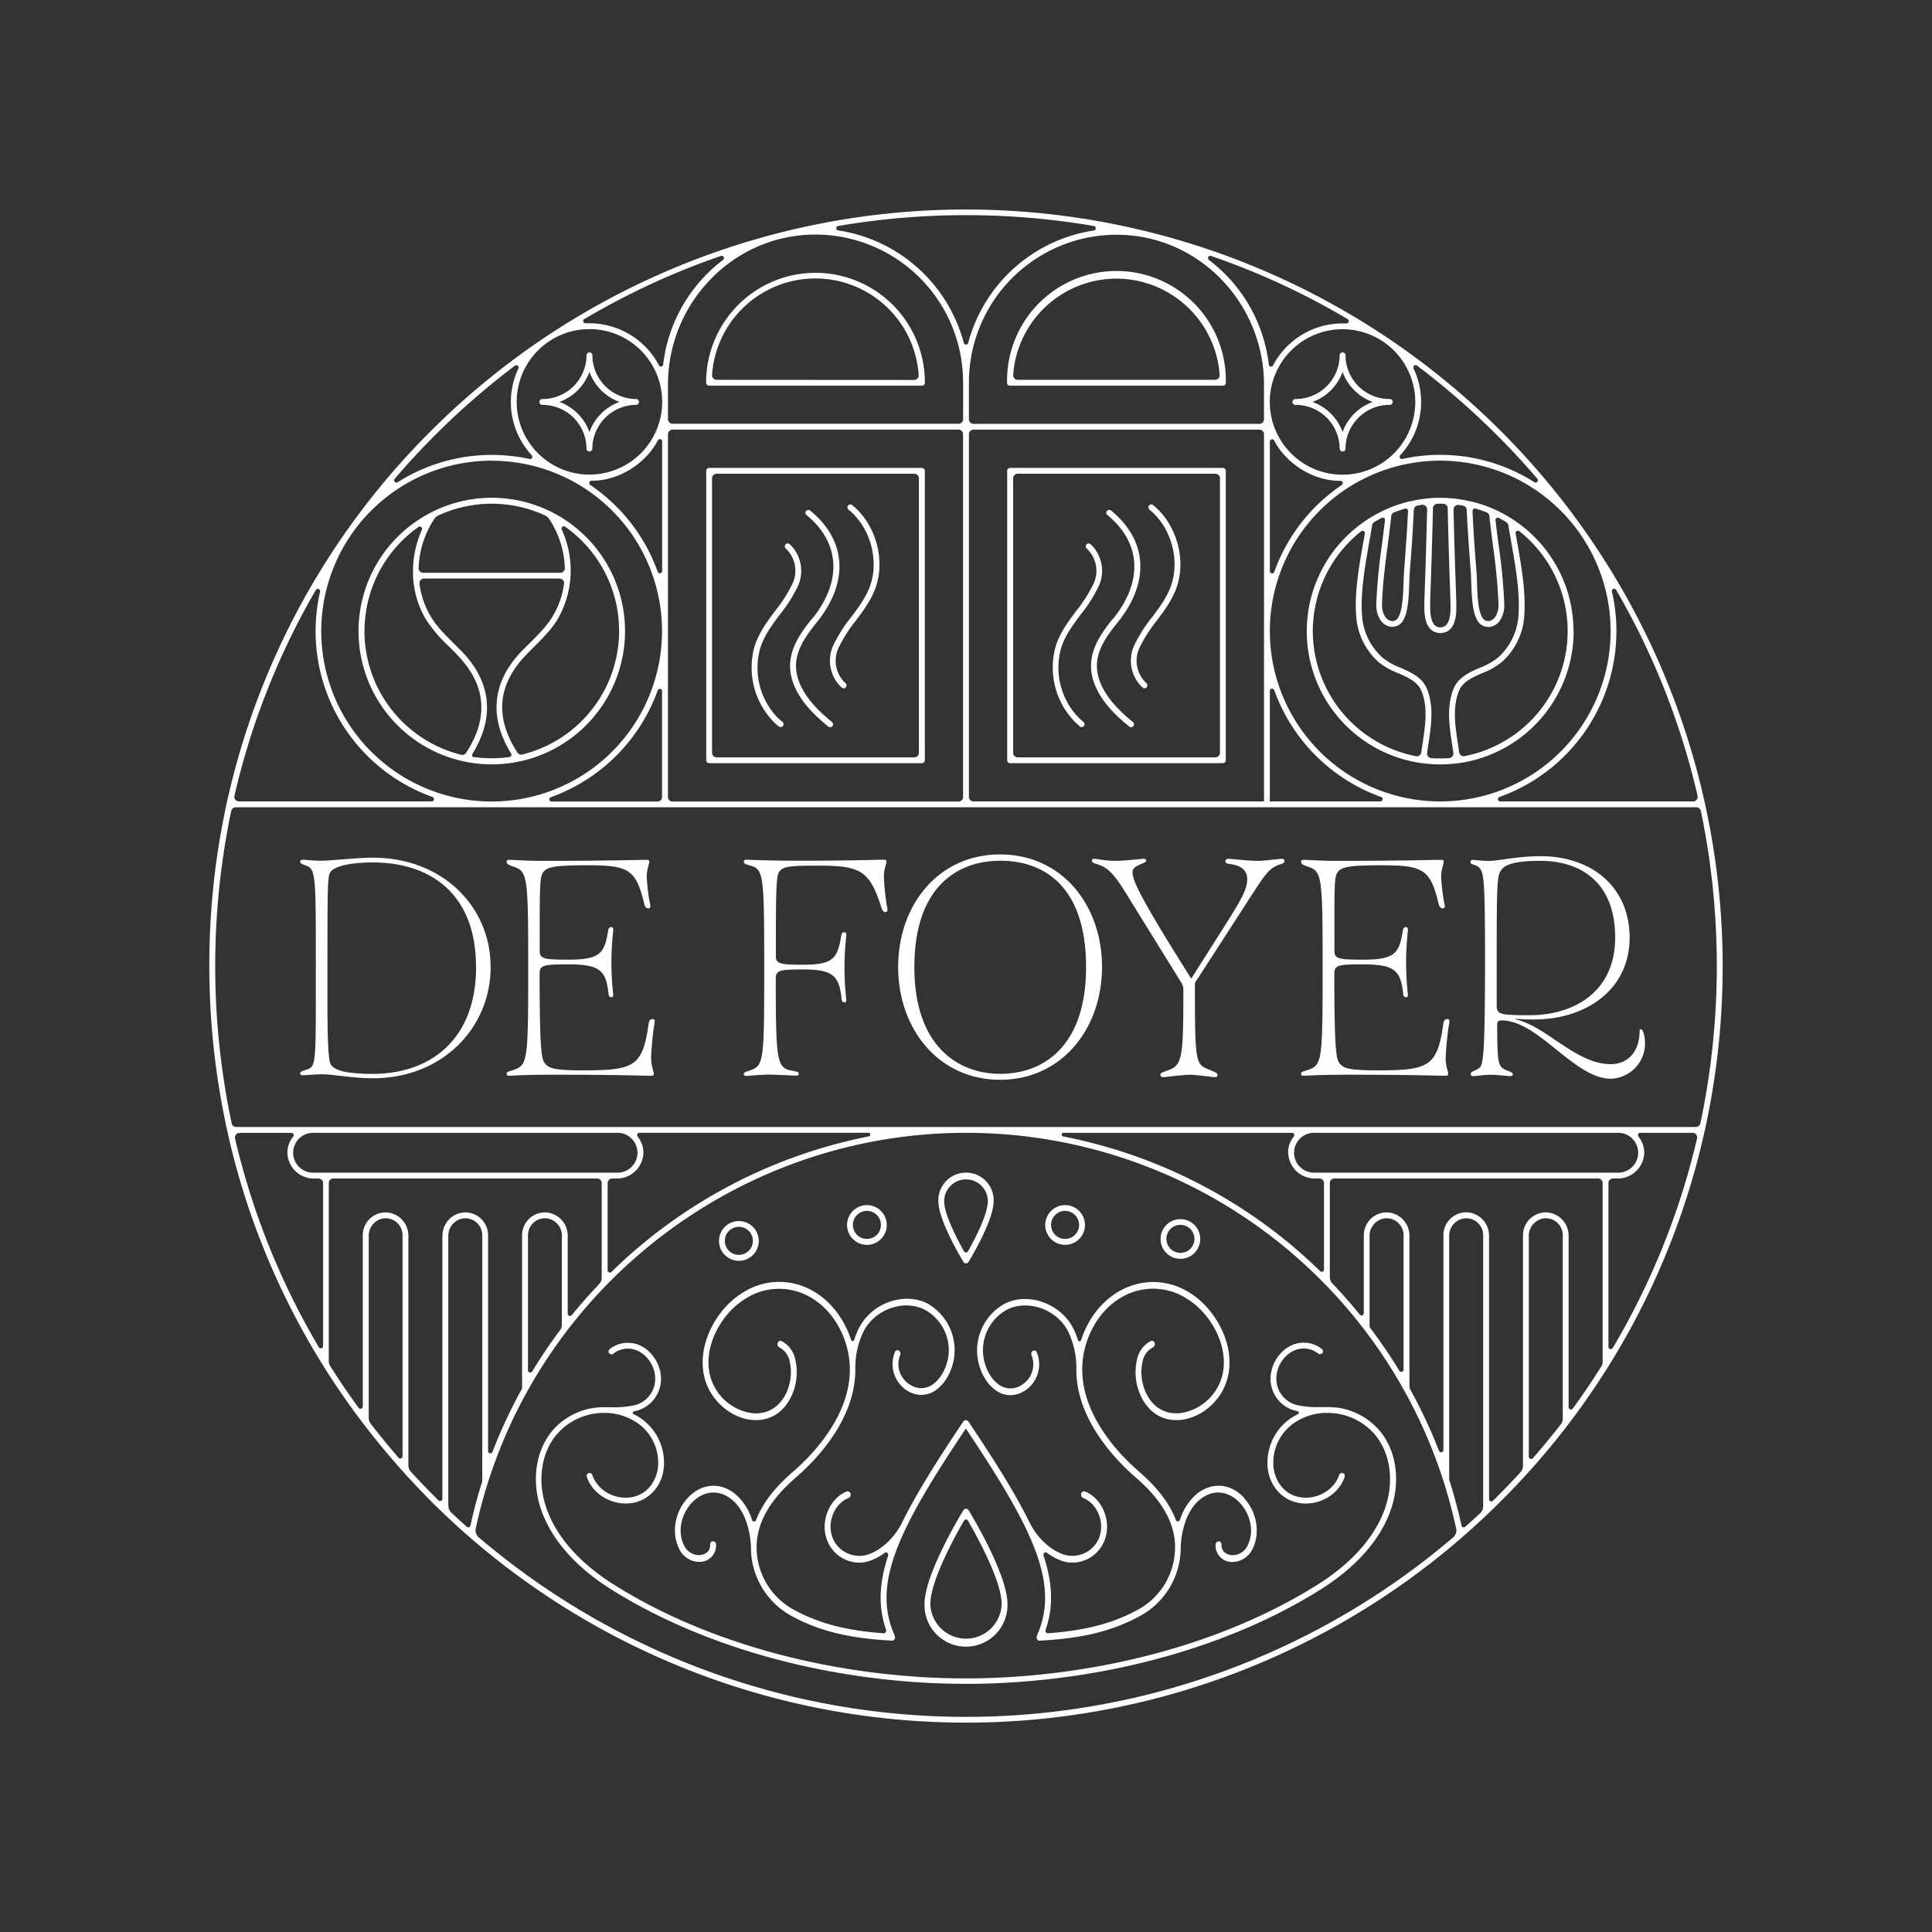 <svg id="Laag_1" data-name="Laag 1" xmlns="http://www.w3.org/2000/svg" viewBox="0 0 625.45 625.45"><rect x="0" y="0" width="625.45" height="625.45" fill="#333333" stroke="none"/><defs><style>.cls-1{fill:#fff;}</style></defs><path class="cls-1" d="M158.84,313.08c0,19.67-15.63,36-38.13,36-6.6,0-12.53-1.31-16.59-1.31-1.58,0-5.38.33-6.16.33-.55,0-.77-.22-.78-.64,0-.68.72-.66,2.76-1.45,2.48-1,2.31-4,2.31-33.41,0-27.25,0-31-2.65-32.16-1.89-.83-2.41-.8-2.42-1.47,0-.43.23-.65.78-.65.78,0,3.66.33,6.16.33,2.74,0,11.42-1,16.59-1,22.5,0,38.13,15.82,38.13,35.38m-4.73,0c0-24.39-15.53-33.84-33.4-33.84-6.75,0-13.16,1.12-14,3.61-.64,1.87-.71,4.33-.71,29.79,0,13.85-.15,29.18.94,31.71s6.26,3.35,13.79,3.35c17.87,0,33.4-10.44,33.4-34.62"/><path class="cls-1" d="M210.82,342.86c0,2.29.83,4,.83,4.73,0,.44-.13.66-.84.66-2.71,0-11.41-.33-31.21-.33-10,0-13.94.33-14.71.33s-.85-.22-.85-.66c0-.66.65-.7,2.18-1.21,4.61-1.54,4.78-2.86,4.78-33.08,0-29.88-.23-31.21-4.78-32.74-1.65-.55-2.19-.88-2.19-1.54,0-.44.13-.66.85-.66,1.2,0,6,.33,10.2.33,21.75,0,31.3-.33,34.28-.33.71,0,.83.22.83.66,0,.74-.82,2.44-.82,4.73a59.77,59.77,0,0,0,1.18,9.45c0,.65-.23.87-.71.87s-1-.42-1.21-1.2c-2.75-11.57-5.08-12.75-18.65-12.75-10,0-12.69.48-14,2.09s-1.26,3.94-1.26,25.66l0-.06c0,2.62,1.44,2.86,9.39,2.86,10.55,0,11.58-2.27,12.82-9.67a1,1,0,0,1,1-.88c.25,0,.6.22.6.77,0,.77-.6,4.94-.6,10.66a95.79,95.79,0,0,0,.6,10.54c0,.55-.36.83-.6.77-.47-.11-.84-.22-.92-1-.8-7.37-2.38-9.67-12.93-9.67-8.06,0-9.39.24-9.39,3l0-.05c0,26,.72,27.77,1.69,29.06,1.21,1.65,3.14,2.31,12.37,2.31,16.7,0,19.31-1.29,21.26-15.28.11-.87.63-1.31,1.23-1.31s.71.22.71.88a94.52,94.52,0,0,0-1.18,12.08"/><path class="cls-1" d="M287.31,294.4c0,.66-.23.88-.71.88s-.94-.41-1.2-1.32c-4-12.52-6.93-13.73-21.19-13.73-8.21,0-10.65.28-11.78,1.76s-1.26,4-1.26,27.51c0,2.59,1.48,2.81,8.83,2.81,10.11,0,11.14-2.26,12.39-9.66a1,1,0,0,1,1-.88c.24,0,.59.22.59.77,0,.76-.59,4.94-.59,10.65a97.46,97.46,0,0,0,.59,10.55c0,.55-.36.83-.59.77-.47-.11-.85-.22-.92-1-.81-7.36-2.39-9.67-12.5-9.67-7.37,0-8.78.24-8.83,2.83,0,27.46.35,29.15,5.55,30,1.32.22,1.89.44,1.89.88s-.12.66-.82.66c-1.05,0-6.85-.33-8.71-.33-2.91,0-6.86.44-7.44.44s-.81-.22-.81-.66.56-.66,1.6-1c4.95-1.54,5-2.75,5-33.41,0-30.21-.2-31.85-4.57-33.07-1.55-.43-2-.55-2-1.21,0-.44.18-.66.81-.66.92,0,5.69.33,17.43.33,17.16,0,24.72-.33,27.07-.33.69,0,.82.22.82.66,0,.74-.82,2.44-.82,4.73a74.71,74.71,0,0,0,1.17,10.65"/><path class="cls-1" d="M356.76,313.08c0,19.89-13,36.48-33,36.48s-33-16.59-33-36.48c0-20.22,13.08-36.48,33-36.48s33,16.26,33,36.48m-5.16,0c0-26.09-13.54-34.44-27.8-34.44-13.73,0-27.8,8.35-27.8,34.44,0,25.44,14,34.56,27.8,34.56,14.2,0,27.8-9.12,27.8-34.56"/><path class="cls-1" d="M375.65,348c0-.66.69-.85,2.6-1.54,4.5-1.65,4.84-4.07,4.84-26a4.25,4.25,0,0,0-.78-2.53L365.5,290.78c-5.16-8.64-7.13-10-10.55-11.1-1-.3-1.48-.49-1.48-1.1,0-.32.35-.55.83-.55.88,0,3.72.66,6.65.66,3.31,0,8.24-.66,9.21-.66.57,0,.89.11.89.55s-.38.62-1.81,1.21-2.6,1.32-2.6,2.53c0,2.41,1.39,6.62,19,34.5l11.21-17.69c4.9-7.71,6.91-11.26,6.91-14.5,0-3-2.05-4.49-5.81-4.95-1-.11-1.25-.44-1.25-.88s.38-.77,1-.77c1.07,0,6.11.66,9.44.66,2.47,0,6.85-.66,7.74-.66.67,0,.94.22.94.66s-.17.73-1,1c-3.44,1.1-4.56,2.31-8.71,8.68l-18.68,28.9a2.14,2.14,0,0,0-.6,1.58c0,26.22.25,25.62,4.88,27.54,1.87.77,2.43,1,2.43,1.65,0,.43-.25.66-.88.66s-6.06-.77-8-.77c-2.23,0-8.05.77-8.65.77s-.89-.23-.89-.66"/><path class="cls-1" d="M468,342.86c0,2.29.83,4,.83,4.73,0,.44-.13.66-.84.66-2.71,0-11.41-.33-31.21-.33-10,0-13.94.33-14.71.33s-.85-.22-.85-.66c0-.66.65-.7,2.18-1.21,4.61-1.54,4.78-2.86,4.78-33.08,0-29.88-.23-31.21-4.78-32.74-1.65-.55-2.19-.88-2.19-1.54,0-.44.13-.66.85-.66,1.2,0,6,.33,10.21.33,21.74,0,31.29-.33,34.27-.33.71,0,.83.22.83.66,0,.74-.82,2.44-.82,4.73a59.77,59.77,0,0,0,1.18,9.45c0,.65-.23.87-.71.87s-1-.42-1.21-1.2c-2.75-11.57-5.08-12.75-18.65-12.75-10,0-12.69.48-14,2.09S432,286.15,432,307.87l0-.06c0,2.62,1.43,2.86,9.38,2.86,10.55,0,11.58-2.27,12.82-9.67a1,1,0,0,1,1-.88c.24,0,.59.22.59.77,0,.77-.59,4.94-.59,10.66a97.39,97.39,0,0,0,.59,10.54c0,.55-.36.83-.59.77-.48-.11-.85-.22-.93-1-.8-7.37-2.38-9.67-12.93-9.67-8.06,0-9.38.24-9.38,3l0-.05c0,26,.72,27.77,1.69,29.06,1.21,1.65,3.14,2.31,12.37,2.31,16.7,0,19.31-1.29,21.26-15.28.11-.87.63-1.31,1.23-1.31s.71.22.71.88A94.52,94.52,0,0,0,468,342.86"/><path class="cls-1" d="M486,330.34c-.87,0-1.31.32-1.31,1.53,0,11.06.33,12.68,1.65,13.85,1.2,1,3.4,1.21,3.4,2,0,.44-.22.66-.88.66s-3.84-.44-6.26-.44c-2.09,0-5.05.44-5.6.44s-.88-.22-.88-.66c0-.88.88-.77,2.63-1.87,1.43-.88,2-3.74,2-36.37,0-25.16-.44-26.92-1.87-28.57-.88-1-2.85-1-2.85-1.76,0-.55.22-.77.88-.77s3.07.33,4.94.33c3.3,0,9.45-1.54,16.81-1.54,17,0,28.9,10.29,28.9,26.37,0,17.05-14.39,26.49-30.88,26.49a55.52,55.52,0,0,1-6-.22V330c10,2.26,19.51,14.5,30.77,14.5,5.79,0,9.34-4.29,9.34-10.77,0-.44.22-.55.44-.55.66,0,1.31,2.2,1.31,4.62a11.42,11.42,0,0,1-11.09,11.42c-11.76,0-23.41-18.89-35.39-18.89m36.82-26.82c0-18.48-11.83-24.83-24.18-24.83-7.14,0-11,.88-12.52,2.75s-1.65,3.62-1.65,28v15.82c0,3.08.55,3.41,10.77,3.41,13.59,0,27.58-7.07,27.58-25.17"/><path class="cls-1" d="M509.39,204.29a43.1,43.1,0,0,0-19.72-36.19.93.93,0,0,0-.26-.18,43.6,43.6,0,0,0-6.08-3.23.66.66,0,0,0-.19-.09,42.69,42.69,0,0,0-7.1-2.31l-.14,0a43.63,43.63,0,0,0-6.31-1l-.09,0h-.05c-1.06-.08-2.13-.13-3.2-.13s-2.14,0-3.2.13H463l-.09,0a44,44,0,0,0-6.32,1l-.14,0a42.58,42.58,0,0,0-7.09,2.31.66.66,0,0,0-.19.09,41.93,41.93,0,0,0-6.07,3.23.75.75,0,0,0-.28.18,43.11,43.11,0,0,0,17.77,79l.07,0h.11a41.81,41.81,0,0,0,11,0h.12l.07,0a43.2,43.2,0,0,0,37.48-42.76m-26.17-28a188.56,188.56,0,0,1,1.84,18.94A7.22,7.22,0,0,1,484,199.8a3.12,3.12,0,0,1-2,1.25,2.19,2.19,0,0,1-2.16-1.2c-1-1.73-1.23-4.2-1.43-6.18-.13-1.26-.2-3.17-.27-5,0-1.6-.11-3.11-.2-4.22-.35-4.27-.74-9.32-1-14.36-.05-.86-.1-1.72-.14-2.59l-.07-1.19c0-.32,0-.62,0-.91a.74.74,0,0,1,.94-.75c1.21.35,2.4.75,3.57,1.21a1.48,1.48,0,0,1,.93,1.22c.3,2.9.69,6,1.11,9.19m-16.07-13.2a1.49,1.49,0,0,1,1.45,1.46c.23,10.33.54,19.71.91,30.44l0,.75c.11,3.31-.36,5.54-1.41,6.63a2.49,2.49,0,0,1-1.87.74,2.52,2.52,0,0,1-1.88-.74c-1-1.09-1.52-3.32-1.41-6.63l0-1.14c.36-10.59.67-19.85.89-30.05a1.5,1.5,0,0,1,1.46-1.46h1.8m-15.83,2.79c1.16-.46,2.35-.86,3.57-1.21a.75.75,0,0,1,.94.75c0,.3,0,.6-.05.92l-.06,1.18c-.05.87-.09,1.73-.14,2.59-.29,5-.67,9.83-1,14.36-.1,1.11-.15,2.62-.21,4.23-.07,1.84-.14,3.75-.27,5-.19,2-.44,4.45-1.42,6.18a2.17,2.17,0,0,1-2.16,1.2,3.1,3.1,0,0,1-2-1.25,7.29,7.29,0,0,1-1.09-4.62c.14-5.77,1-12.47,1.85-18.94.41-3.22.81-6.28,1.11-9.18a1.47,1.47,0,0,1,.93-1.22M425,204.29A41.21,41.21,0,0,1,440.64,172a.75.75,0,0,1,1.2.71c-.13.77-.27,1.56-.41,2.36-1.39,7.81-3,16.67-2.39,24.28a21.88,21.88,0,0,0,7.4,15.11,23.52,23.52,0,0,0,6.16,3.46c3.3,1.44,6.42,2.81,7.65,5.95,2.05,5.22,1.15,11.11.29,16.82-.15.94-.29,1.9-.41,2.85a1.48,1.48,0,0,1-1.73,1.27A41.31,41.31,0,0,1,425,204.29m38.39,41.15a1.49,1.49,0,0,1-1.38-1.69c.12-.91.26-1.84.4-2.8.91-5.95,1.84-12.1-.39-17.79-1.52-3.87-5.15-5.45-8.66-7a21.45,21.45,0,0,1-5.66-3.15,20,20,0,0,1-6.77-13.83c-.55-7.38,1-16.11,2.36-23.81.33-1.83.64-3.62.92-5.34a1.44,1.44,0,0,1,.68-1c.79-.49,1.59-.94,2.42-1.37a.72.72,0,0,1,1.05.72c-.27,2.43-.6,5-.94,7.62a191.16,191.16,0,0,0-1.86,19.14,9.24,9.24,0,0,0,1.45,5.78,5,5,0,0,0,3.24,2l.53,0a4,4,0,0,0,3.52-2.18c1.17-2.07,1.44-4.75,1.66-6.91.13-1.32.2-3.26.27-5.13.06-1.58.12-3.08.2-4.15.37-4.54.75-9.42,1-14.4.05-.87.1-1.73.14-2.6l.06-1.18c0-.45,0-.87.07-1.31a1.47,1.47,0,0,1,1.2-1.4l1.34-.22A1.51,1.51,0,0,1,462,165c-.22,10-.53,19.1-.88,29.5l0,1.14c-.13,3.9.5,6.52,1.94,8a4.64,4.64,0,0,0,6.46,0c1.43-1.49,2.07-4.11,1.93-8l0-.74c-.36-10.55-.67-19.8-.89-29.92a1.5,1.5,0,0,1,1.73-1.51l1.3.22a1.48,1.48,0,0,1,1.24,1.4c0,.44,0,.86.06,1.32l.07,1.18c0,.87.09,1.73.14,2.6.29,5.06.68,10.12,1,14.4.09,1.07.14,2.56.2,4.14.07,1.87.14,3.82.28,5.14.21,2.16.48,4.84,1.66,6.91a4,4,0,0,0,3.51,2.18,4.58,4.58,0,0,0,.53,0,4.89,4.89,0,0,0,3.24-2,9.19,9.19,0,0,0,1.45-5.77A188.22,188.22,0,0,0,485.09,176c-.35-2.65-.67-5.2-.95-7.63a.73.73,0,0,1,1.06-.72c.82.43,1.63.88,2.42,1.37a1.46,1.46,0,0,1,.67,1c.28,1.72.6,3.5.92,5.33,1.37,7.7,2.92,16.44,2.37,23.82A20,20,0,0,1,484.81,213a21.67,21.67,0,0,1-5.67,3.15c-3.51,1.54-7.14,3.12-8.65,7-2.23,5.69-1.3,11.84-.4,17.79.15,1,.29,1.89.41,2.8a1.5,1.5,0,0,1-1.39,1.69c-.95.07-1.9.1-2.86.1s-1.92,0-2.87-.1m10.71-.65a1.46,1.46,0,0,1-1.72-1.27c-.13-1-.27-1.91-.41-2.86-.87-5.7-1.76-11.59.28-16.81,1.23-3.14,4.35-4.51,7.66-5.95a23.3,23.3,0,0,0,6.15-3.46,21.85,21.85,0,0,0,7.41-15.11c.56-7.61-1-16.47-2.39-24.29-.14-.8-.28-1.58-.42-2.36a.75.75,0,0,1,1.21-.7,41.23,41.23,0,0,1-17.77,72.81"/><path class="cls-1" d="M552,365.51a246.94,246.94,0,0,0,5.68-52.79A245,245,0,0,0,139.51,139.51,243.4,243.4,0,0,0,67.77,312.72a246.94,246.94,0,0,0,5.68,52.79l.18.88a242.15,242.15,0,0,0,31,75.7l.36.59q5.83,9.29,12.53,18.07l.5.65q5.88,7.67,12.39,14.93l.56.63q4.16,4.57,8.54,9c1.26,1.26,2.53,2.49,3.8,3.71l.6.58A245,245,0,0,0,481.76,490l0,0q2.1-2,4.15-4.06a243.19,243.19,0,0,0,65.88-119.54Zm-3.9-106.06H485.66a.74.74,0,0,1-.25-1.44,57,57,0,0,0,36.42-66.51.74.74,0,0,1,1.37-.53,239.94,239.94,0,0,1,26.36,66.66,1.49,1.49,0,0,1-1.46,1.82m-26.69-55.16a55.16,55.16,0,1,1-55.16-55.16,55.22,55.22,0,0,1,55.16,55.16m-74.57,55.16H411.09V223.7a.73.73,0,0,1,1.43-.24A57.35,57.35,0,0,0,447.08,258a.73.73,0,0,1-.24,1.43m-35.75-74.57V142.93a.74.74,0,0,1,1.4-.32c3.57,7,12.18,13.11,21.46,13.06a.73.73,0,0,1,.42,1.34,57.29,57.29,0,0,0-21.84,28.11.74.74,0,0,1-1.44-.24m47.65-66.52a246.9,246.9,0,0,1,25.86,22.49q6.86,6.84,13.07,14.13a.74.74,0,0,1-.95,1.12A56.91,56.91,0,0,0,454,148.58a.74.74,0,0,1-.71-1.21,25.34,25.34,0,0,0,4.33-28.09.74.74,0,0,1,1.11-.92m-.56,11.76a23.55,23.55,0,1,1-23.54-23.54,23.57,23.57,0,0,1,23.54,23.54m-66.1-47.26a239.08,239.08,0,0,1,44.21,20.45.75.75,0,0,1-.38,1.39h-1.27a25.47,25.47,0,0,0-22.51,13.61.73.73,0,0,1-1.37-.27,49.66,49.66,0,0,0-19.38-33.88.74.74,0,0,1,.7-1.29m17.12,41.67v11.2a1.48,1.48,0,0,1-1.48,1.48H315.15a1.48,1.48,0,0,1-1.48-1.48v-12A47.82,47.82,0,0,1,362.36,76c26.15.49,46.84,22.4,46.84,48.56m0,16.05V259.45H315.15a1.49,1.49,0,0,1-1.48-1.49V140.58a1.49,1.49,0,0,1,1.48-1.49h92.57a1.49,1.49,0,0,1,1.48,1.49M271.32,73.16a246,246,0,0,1,82.81,0,.74.74,0,0,1,0,1.46A49.77,49.77,0,0,0,313.44,111a.74.74,0,0,1-1.43,0,49.79,49.79,0,0,0-40.67-36.41.74.74,0,0,1,0-1.46m40.46,50.57v12a1.48,1.48,0,0,1-1.48,1.48H217.73a1.49,1.49,0,0,1-1.49-1.48v-11.2c0-26.16,20.7-48.07,46.85-48.56a47.82,47.82,0,0,1,48.69,47.76m0,16.85V258a1.49,1.49,0,0,1-1.48,1.49H217.73a1.49,1.49,0,0,1-1.49-1.49V140.58a1.49,1.49,0,0,1,1.49-1.49H310.3a1.49,1.49,0,0,1,1.48,1.49M189.16,103.31a239.08,239.08,0,0,1,44.21-20.45.74.74,0,0,1,.7,1.29A49.66,49.66,0,0,0,214.69,118a.73.73,0,0,1-1.37.27,25.47,25.47,0,0,0-22.51-13.61h-1.27a.75.75,0,0,1-.38-1.39m1.65,3.27a23.55,23.55,0,1,1-23.54,23.54,23.57,23.57,0,0,1,23.54-23.54m.27,50.43a.73.73,0,0,1,.42-1.34c9.3.05,17.92-6.08,21.48-13.1a.74.74,0,0,1,1.38.36v41.95a.74.74,0,0,1-1.44.25A57.27,57.27,0,0,0,191.08,157m-63.3-2q6.22-7.28,13.07-14.13a244.73,244.73,0,0,1,25.86-22.49.74.74,0,0,1,1.11.92,25.34,25.34,0,0,0,4.33,28.09.74.74,0,0,1-.71,1.21,56.91,56.91,0,0,0-42.71,7.52.74.74,0,0,1-.95-1.12m31.42-5.85A55.16,55.16,0,1,1,104,204.29a55.22,55.22,0,0,1,55.16-55.16m55.16,74.57V258a1.49,1.49,0,0,1-1.48,1.49H178.61a.73.73,0,0,1-.24-1.43,57.36,57.36,0,0,0,34.56-34.57.74.74,0,0,1,1.43.25M102.24,191a.75.75,0,0,1,1.38.53A57,57,0,0,0,140,258a.74.74,0,0,1-.25,1.44H77.35a1.49,1.49,0,0,1-1.46-1.82A240.22,240.22,0,0,1,102.24,191m1,245.17a240,240,0,0,1-27.15-67.59,1.49,1.49,0,0,1,1.45-1.83h16.8a.73.73,0,0,1,.58,1.19,8.25,8.25,0,0,0-1.87,5.4,8.53,8.53,0,0,0,8.64,8.19h1.45A1.49,1.49,0,0,1,104.6,383v52.76a.75.75,0,0,1-1.39.39m-1.86-56.52a6.45,6.45,0,1,1,0-12.9h98.57a6.45,6.45,0,1,1,0,12.9ZM207,366.72h74.16a.59.59,0,0,1,.11,1.17,164.79,164.79,0,0,0-83.3,43.85.74.74,0,0,1-1.26-.53V383a1.49,1.49,0,0,1,1.48-1.49h1.46a8.54,8.54,0,0,0,8.64-8.19,8.3,8.3,0,0,0-1.87-5.4.73.73,0,0,1,.58-1.19M129.05,471.93q-4.71-5.42-9.06-11.06a3,3,0,0,1-.62-1.83V400.13a5.67,5.67,0,0,1,4.95-5.72,5.5,5.5,0,0,1,6,5.47v71.56a.75.75,0,0,1-1.31.49m14.2-71.79v85.05a.74.74,0,0,1-1.26.53c-.39-.37-.77-.74-1.14-1.12q-4-4-7.82-8.19a3,3,0,0,1-.78-2V400.14a7.56,7.56,0,0,0-6.41-7.58,7.39,7.39,0,0,0-8.36,7.32v55.44a.75.75,0,0,1-1.35.44q-4.83-6.61-9.19-13.52a3,3,0,0,1-.46-1.6V383A1.49,1.49,0,0,1,108,381.5H193.3a1.49,1.49,0,0,1,1.49,1.49V413.7a2.94,2.94,0,0,1-.83,2q-4.62,4.85-8.86,10.05a.74.74,0,0,1-1.31-.46V400.14a7.56,7.56,0,0,0-6.42-7.58,7.39,7.39,0,0,0-8.35,7.32v49.63s0,0,0,0a161,161,0,0,0-9.58,20.51.74.74,0,0,1-1.43-.27V399.88a7.39,7.39,0,0,0-8.36-7.32,7.56,7.56,0,0,0-6.41,7.58m38.65,0v28.73a3,3,0,0,1-.59,1.77q-4.83,6.44-9,13.33a.74.74,0,0,1-1.38-.37V399.88a5.51,5.51,0,0,1,6-5.47,5.67,5.67,0,0,1,5,5.72M145.13,487.5V400.13a5.68,5.68,0,0,1,5-5.72,5.51,5.51,0,0,1,6,5.47v79.28a.65.65,0,0,0,.05.2q-2.27,7.11-3.87,14.51a.74.74,0,0,1-1.21.4q-2.53-2.26-5-4.6a3,3,0,0,1-.94-2.17m326.27,7.31a3,3,0,0,1-1,2.9,243.11,243.11,0,0,1-315.42,0,3,3,0,0,1-1-2.89c16-74.36,82.32-128.09,158.69-128.09A162.31,162.31,0,0,1,471.4,494.81m-54.35-121.5a8.53,8.53,0,0,0,8.64,8.19h1.45a1.49,1.49,0,0,1,1.48,1.49v28a.73.73,0,0,1-1.25.52q-4.9-4.78-10.2-9.17a164.41,164.41,0,0,0-73-34.44.59.59,0,0,1,.11-1.17h74a.73.73,0,0,1,.57,1.19,8.29,8.29,0,0,0-1.86,5.4m8.33-6.59h98.56a6.45,6.45,0,0,1,0,12.9H425.38a6.45,6.45,0,1,1,0-12.9m18,62.91v-29.5a5.68,5.68,0,0,1,4.95-5.72,5.51,5.51,0,0,1,6.05,5.47v43.49a.74.74,0,0,1-1.37.38,164.21,164.21,0,0,0-9.63-14.12m35.84,60.19c-1.61,1.51-3.24,3-4.88,4.45a.74.74,0,0,1-1.21-.4q-1.59-7.31-3.84-14.4a2.83,2.83,0,0,1-.14-.87V400.13a5.67,5.67,0,0,1,4.95-5.72,5.51,5.51,0,0,1,6.05,5.47v87.77a3,3,0,0,1-.93,2.17m26.08-28.75q-4.37,5.64-9.07,11a.75.75,0,0,1-1.31-.49V400.13a5.67,5.67,0,0,1,4.95-5.72,5.51,5.51,0,0,1,6.05,5.47v59.36a3,3,0,0,1-.62,1.83m13-18.58Q514,449.36,509.16,456a.75.75,0,0,1-1.35-.45V400.14a7.56,7.56,0,0,0-6.41-7.58,7.4,7.4,0,0,0-8.36,7.32v74.69a3,3,0,0,1-.77,2q-3.74,4.08-7.67,8c-.43.43-.86.86-1.3,1.28a.74.74,0,0,1-1.25-.54v-85.2a7.56,7.56,0,0,0-6.42-7.58,7.39,7.39,0,0,0-8.35,7.32v69.57a.74.74,0,0,1-1.43.27A163.5,163.5,0,0,0,456.64,450a2.94,2.94,0,0,1-.36-1.42V400.14a7.56,7.56,0,0,0-6.42-7.58,7.39,7.39,0,0,0-8.35,7.32v25.21a.74.74,0,0,1-1.32.47q-4.21-5.21-8.86-10.06a3,3,0,0,1-.82-2V383A1.49,1.49,0,0,1,432,381.5h85.34a1.49,1.49,0,0,1,1.48,1.49v57.9a3,3,0,0,1-.46,1.6M520.7,436V383a1.49,1.49,0,0,1,1.48-1.49h1.45a8.54,8.54,0,0,0,8.65-8.19,8.31,8.31,0,0,0-1.87-5.39.74.74,0,0,1,.58-1.2h16.94a1.49,1.49,0,0,1,1.46,1.83,240.36,240.36,0,0,1-27.3,67.84.75.75,0,0,1-1.39-.38m29.77-72.36a1.5,1.5,0,0,1-1.46,1.18H76.44A1.49,1.49,0,0,1,75,363.65a245.92,245.92,0,0,1-.15-101.13,1.49,1.49,0,0,1,1.46-1.18H549.16a1.5,1.5,0,0,1,1.46,1.18,246.37,246.37,0,0,1-.15,101.13"/><path class="cls-1" d="M178.39,165.67a.6.6,0,0,0-.16-.08,43,43,0,0,0-38.06,0,.55.55,0,0,0-.15.08,43.14,43.14,0,1,0,38.37,0m-.69,2.2a30.66,30.66,0,0,1,5.16,16,1.49,1.49,0,0,1-1.48,1.56H137a1.5,1.5,0,0,1-1.48-1.56,30.66,30.66,0,0,1,5.16-16,3,3,0,0,1,1.21-1,41.23,41.23,0,0,1,34.58,0,3,3,0,0,1,1.21,1M118,204.29a41.25,41.25,0,0,1,17.49-33.71.75.75,0,0,1,1.1.93,32.54,32.54,0,0,0-2.86,14.75s0,.07,0,.11a1.08,1.08,0,0,0,0,.19,30.11,30.11,0,0,0,4,13.7,46.62,46.62,0,0,0,7.74,9.15c1,1,2,2,2.93,3,9,9.53,9.82,20.05,2.51,31.3a1.49,1.49,0,0,1-1.6.64,41.32,41.32,0,0,1-31.33-40m35.47,40.84a.75.75,0,0,1-.51-1.14c7.22-11.66,6.16-23-3.17-32.89-1-1-2-2-3-3-2.71-2.7-5.51-5.48-7.44-8.77A27.88,27.88,0,0,1,135.8,189a1.49,1.49,0,0,1,1.47-1.71h43.86A1.49,1.49,0,0,1,182.6,189a27.88,27.88,0,0,1-3.52,10.27c-1.93,3.29-4.73,6.07-7.44,8.77-1,1-2,2-3,3-9.33,9.89-10.39,21.23-3.17,32.89a.75.75,0,0,1-.51,1.14,40.95,40.95,0,0,1-11.56,0m15.7-.8a1.49,1.49,0,0,1-1.6-.64c-7.31-11.25-6.48-21.77,2.51-31.3.95-1,1.94-2,2.94-3,2.79-2.78,5.69-5.66,7.73-9.15a31.61,31.61,0,0,0,1.17-28.74.74.74,0,0,1,1.09-.93,41.24,41.24,0,0,1-13.84,73.74"/><path class="cls-1" d="M298.45,151.48H229.57a.94.94,0,0,0-.94.94v93.7a.94.94,0,0,0,.94.94h68.88a1,1,0,0,0,.95-.94v-93.7a1,1,0,0,0-.95-.94M296,245.18H232a1.49,1.49,0,0,1-1.49-1.49V154.85a1.49,1.49,0,0,1,1.49-1.49h64a1.49,1.49,0,0,1,1.48,1.49v88.84a1.49,1.49,0,0,1-1.48,1.49"/><path class="cls-1" d="M395.88,151.48H327a.94.94,0,0,0-.94.94v93.7a.94.94,0,0,0,.94.94h68.89a.94.94,0,0,0,.94-.94v-93.7a.94.94,0,0,0-.94-.94m-2.43,93.7h-64a1.49,1.49,0,0,1-1.48-1.49V154.85a1.49,1.49,0,0,1,1.48-1.49h64a1.49,1.49,0,0,1,1.48,1.49v88.84a1.49,1.49,0,0,1-1.48,1.49"/><path class="cls-1" d="M264,88.32a35.44,35.44,0,0,0-35.4,35.41v.18a.94.94,0,0,0,.94.94h68.93a.94.94,0,0,0,.94-.94v-.18A35.44,35.44,0,0,0,264,88.32m-32,34.64a1.49,1.49,0,0,1-1.48-1.61,33.52,33.52,0,0,1,66.88,0A1.49,1.49,0,0,1,296,123Z"/><path class="cls-1" d="M326,123.91a.94.94,0,0,0,.94.94H395.9a.94.94,0,0,0,.94-.94v-.18a35.41,35.41,0,1,0-70.81,0Zm35.4-33.71a33.57,33.57,0,0,1,33.44,31.15,1.48,1.48,0,0,1-1.48,1.61H329.48a1.49,1.49,0,0,1-1.48-1.61A33.56,33.56,0,0,1,361.43,90.2"/><path class="cls-1" d="M262.89,200.27c-4.15,5.13-8.43,11.22-6.74,18.66,1.62,7.17,7.61,12.72,12,16.28a1,1,0,0,0,.6.21,1,1,0,0,0,.73-.35.94.94,0,0,0-.13-1.32c-4.15-3.38-9.83-8.64-11.33-15.24s2.33-12,6.37-17c10.52-13,9.73-26.54-2.11-36.23a1,1,0,0,0-1.33.13.94.94,0,0,0,.13,1.32c10.93,8.95,11.62,21.51,1.85,33.59"/><path class="cls-1" d="M252.15,235.17a.92.92,0,0,0,.58.21.95.95,0,0,0,.6-1.68,18.22,18.22,0,0,1-2-1.79A23.28,23.28,0,0,1,246,210.25c1.21-4.28,3.76-7.69,6.47-11.31a47.22,47.22,0,0,0,5.81-9.15,11.86,11.86,0,0,0-2.7-13.68.95.95,0,0,0-1.26,1.41A9.86,9.86,0,0,1,256.53,189a46.22,46.22,0,0,1-5.6,8.78c-2.69,3.6-5.47,7.31-6.78,11.92A25.26,25.26,0,0,0,250,233.21a23.22,23.22,0,0,0,2.14,2"/><path class="cls-1" d="M282.06,188.44c-1.21,4.28-3.77,7.69-6.48,11.31a47.7,47.7,0,0,0-5.81,9.15,11.86,11.86,0,0,0,2.7,13.67.92.92,0,0,0,1.33-.07.94.94,0,0,0-.07-1.33,9.84,9.84,0,0,1-2.23-11.51,46.17,46.17,0,0,1,5.59-8.78c2.69-3.6,5.48-7.31,6.78-11.92,2.54-9-.82-19.68-8-25.44A.94.94,0,0,0,274.7,165c6.61,5.31,9.7,15.17,7.36,23.45"/><path class="cls-1" d="M360.31,200.27c-4.15,5.13-8.43,11.22-6.74,18.66,1.63,7.17,7.61,12.72,12,16.28a.94.94,0,0,0,1.32-.14.94.94,0,0,0-.13-1.32c-4.14-3.38-9.82-8.63-11.32-15.24s2.32-12,6.37-17c10.51-13,9.72-26.54-2.12-36.23a1,1,0,0,0-1.33.13.93.93,0,0,0,.14,1.32c10.93,8.95,11.62,21.51,1.84,33.59"/><path class="cls-1" d="M349.57,235.17a.94.94,0,0,0,1.32-.14,1,1,0,0,0-.14-1.33,19.32,19.32,0,0,1-1.95-1.79,23.28,23.28,0,0,1-5.41-21.66c1.21-4.28,3.77-7.69,6.47-11.31a46.75,46.75,0,0,0,5.81-9.15A11.87,11.87,0,0,0,353,176.11a.95.95,0,0,0-1.26,1.41A9.86,9.86,0,0,1,354,189a46.67,46.67,0,0,1-5.59,8.78c-2.7,3.6-5.48,7.31-6.78,11.92a25.21,25.21,0,0,0,5.86,23.48,21.88,21.88,0,0,0,2.13,2"/><path class="cls-1" d="M379.48,188.44c-1.21,4.28-3.77,7.69-6.47,11.31a46.75,46.75,0,0,0-5.81,9.15,11.84,11.84,0,0,0,2.69,13.67.94.94,0,0,0,.63.25,1,1,0,0,0,.71-.32,1,1,0,0,0-.08-1.33,9.86,9.86,0,0,1-2.23-11.51,46.67,46.67,0,0,1,5.59-8.78c2.7-3.6,5.48-7.31,6.78-11.92,2.54-9-.82-19.68-8-25.44a.94.94,0,0,0-1.32.14,1,1,0,0,0,.14,1.33c6.61,5.31,9.7,15.17,7.36,23.45"/><path class="cls-1" d="M312.72,409a1,1,0,0,0,.81-.45c.33-.54,8.14-13.33,8.14-19.69a8.95,8.95,0,1,0-17.89,0c0,6.36,7.81,19.15,8.14,19.69a.94.94,0,0,0,.8.45m0-27.2a7.07,7.07,0,0,1,7.07,7.06c0,4.25-4.15,12.19-6.42,16.22a.74.74,0,0,1-1.29,0c-2.27-4-6.42-12-6.42-16.22a7.07,7.07,0,0,1,7.06-7.06"/><path class="cls-1" d="M280.65,403a6.43,6.43,0,1,0-6.43-6.43,6.44,6.44,0,0,0,6.43,6.43m0-11a4.54,4.54,0,1,1-4.54,4.54,4.54,4.54,0,0,1,4.54-4.54"/><path class="cls-1" d="M239.19,408.16a6.43,6.43,0,1,0-6.42-6.42,6.43,6.43,0,0,0,6.42,6.42m0-11a4.54,4.54,0,1,1-4.54,4.54,4.54,4.54,0,0,1,4.54-4.54"/><path class="cls-1" d="M311.92,488.84c-.51.84-12.62,20.67-12.62,30.44a13.43,13.43,0,1,0,26.85,0c0-9.77-12.11-29.6-12.62-30.44a1,1,0,0,0-1.61,0m12.35,30.44a11.55,11.55,0,0,1-23.09,0c0-7.31,7.64-21.35,10.9-27a.73.73,0,0,1,1.28,0c3.26,5.65,10.91,19.69,10.91,27"/><path class="cls-1" d="M344.8,403a6.43,6.43,0,1,0-6.42-6.43A6.44,6.44,0,0,0,344.8,403m0-11a4.54,4.54,0,1,1-4.54,4.54A4.55,4.55,0,0,1,344.8,392"/><path class="cls-1" d="M382.14,407.52a6.42,6.42,0,1,0-6.43-6.42,6.43,6.43,0,0,0,6.43,6.42m0-11a4.54,4.54,0,1,1-4.54,4.54,4.54,4.54,0,0,1,4.54-4.54"/><path class="cls-1" d="M175.64,131.07a14.24,14.24,0,0,1,14.23,14.23.95.95,0,0,0,1.89,0A14.24,14.24,0,0,1,206,131.07a.95.95,0,0,0,0-1.89,14.25,14.25,0,0,1-14.23-14.24.95.95,0,0,0-1.89,0,14.25,14.25,0,0,1-14.23,14.24.95.95,0,1,0,0,1.89m15.17-10.69a16.21,16.21,0,0,0,9.75,9.74,16.22,16.22,0,0,0-9.75,9.75,16.21,16.21,0,0,0-9.74-9.75,16.19,16.19,0,0,0,9.74-9.74"/><path class="cls-1" d="M449.81,129.18a14.25,14.25,0,0,1-14.23-14.24.95.95,0,0,0-1.89,0,14.25,14.25,0,0,1-14.23,14.24.95.95,0,1,0,0,1.89,14.24,14.24,0,0,1,14.23,14.23.95.95,0,0,0,1.89,0,14.24,14.24,0,0,1,14.23-14.23.95.95,0,1,0,0-1.89m-15.17,10.69a16.22,16.22,0,0,0-9.75-9.75,16.21,16.21,0,0,0,9.75-9.74,16.19,16.19,0,0,0,9.74,9.74,16.21,16.21,0,0,0-9.74,9.75"/><path class="cls-1" d="M402.77,484.89c-4.36-4.67-10.33-5.2-15.22-1.35A18.06,18.06,0,0,0,382,492a.7.7,0,0,1-1.36,0c-2.59-6.75-7.74-11.94-12-15.68-7.11-6.17-23-22.57-16.93-41.59,2.31-7.25,7.16-13,13.31-15.76a20.15,20.15,0,0,1,18.88,1.25,25.7,25.7,0,0,1,2.62,1.82c6.3,5,11.45,14.64,9.09,23.53a16.41,16.41,0,0,1-13.42,11.89c-5,.55-9.06-1.88-11.26-6.67a15.93,15.93,0,0,1-.94-10.46,6.48,6.48,0,0,1,3.28-4.17,1.17,1.17,0,0,0,.5-1.44.89.89,0,0,0-1.23-.58,8.61,8.61,0,0,0-4.33,5.46,18.33,18.33,0,0,0,1.06,12.22c2.58,5.61,7.35,8.46,13.1,7.82,6.86-.76,13.19-6.41,15-13.43,2.63-9.9-3-20.56-9.83-26a27.32,27.32,0,0,0-2.81-1.95A21.76,21.76,0,0,0,364.3,417c-6.54,2.94-11.72,9-14.26,16.66h0c-.28.86-.88.75-1.13,0,0,0,0,0,0,0a23.41,23.41,0,0,0-1.66-4c-4.27-7.86-14.57-11.4-22.05-7.58a17.27,17.27,0,0,0-8.79,13.32c-.59,5.32,1.59,11.16,5.32,14.21a8.42,8.42,0,0,0,5.36,2.06,8.72,8.72,0,0,0,4.47-1.32,10.17,10.17,0,0,0,4.08-12.55.88.88,0,0,0-1.26-.49,1.18,1.18,0,0,0-.42,1.47,7.84,7.84,0,0,1-3.27,9.62,6.48,6.48,0,0,1-7.88-.58c-3.12-2.56-5-7.67-4.53-12.14A15,15,0,0,1,325.94,424c6.68-3.42,15.89-.27,19.7,6.74a26.75,26.75,0,0,1,2.81,12.14c-.28,16.42,12.69,29.72,19,35.22s14.36,14,12.75,25.9a23,23,0,0,1-11.62,17c-9.76,5.42-19.8,7-29.32,7.75a.86.86,0,0,1-.73-1.2c2.54-7.39,2.24-15-.68-23.87-.25-.77.48-1.49,1.08-1a18,18,0,0,0,4.77,2.6,10.41,10.41,0,0,0,3.44.59,11.16,11.16,0,0,0,6.36-2,11.46,11.46,0,0,0,4.71-7.52c1-5.6-2.15-11.66-7-13.51a.93.93,0,0,0-1.19.7,1.16,1.16,0,0,0,.6,1.39c3.95,1.5,6.51,6.43,5.71,11a9.14,9.14,0,0,1-3.83,6.07,9.37,9.37,0,0,1-8.29,1.21c-4.59-1.61-8.92-5.88-11.29-11.14,0,0-.05-.05-.06-.08-4.5-9-11-19.34-19.37-31.81a1,1,0,0,0-1.63,0c-8.38,12.47-14.87,22.82-19.37,31.81,0,0,0,.05-.06.08-2.37,5.26-6.7,9.53-11.3,11.14a9.34,9.34,0,0,1-8.28-1.21,9.14,9.14,0,0,1-3.83-6.07c-.8-4.56,1.76-9.49,5.71-11a1.16,1.16,0,0,0,.6-1.39.93.93,0,0,0-1.19-.7c-4.83,1.85-7.95,7.91-7,13.51a11.43,11.43,0,0,0,4.71,7.52,11.15,11.15,0,0,0,6.35,2,10.42,10.42,0,0,0,3.45-.59,18,18,0,0,0,4.77-2.6c.6-.45,1.33.27,1.08,1-2.93,8.88-3.22,16.48-.68,23.87a.86.86,0,0,1-.73,1.2c-9.53-.71-19.56-2.33-29.32-7.75a23,23,0,0,1-11.62-17c-1.61-11.9,6.5-20.48,12.74-25.9s19.31-18.8,19-35.21a26.76,26.76,0,0,1,2.81-12.15c3.81-7,13-10.16,19.7-6.74a15,15,0,0,1,7.68,11.59c.5,4.47-1.41,9.58-4.54,12.14a6.48,6.48,0,0,1-7.88.58,7.83,7.83,0,0,1-3.26-9.62,1.19,1.19,0,0,0-.42-1.47.89.89,0,0,0-1.27.49,10.18,10.18,0,0,0,4.09,12.55,8.72,8.72,0,0,0,4.47,1.32,8.42,8.42,0,0,0,5.36-2.06c3.72-3.05,5.91-8.89,5.32-14.21A17.27,17.27,0,0,0,300.27,422c-7.48-3.82-17.79-.28-22,7.58a23.42,23.42,0,0,0-1.67,4s0,0,0,0c-.25.75-.86.86-1.13,0h0c-2.55-7.66-7.72-13.72-14.26-16.66a21.76,21.76,0,0,0-20.43,1.35,26.73,26.73,0,0,0-2.81,1.95c-6.87,5.42-12.46,16.08-9.84,26,1.86,7,8.19,12.67,15.05,13.43,5.74.64,10.52-2.21,13.1-7.82a18.33,18.33,0,0,0,1.06-12.22,8.59,8.59,0,0,0-4.33-5.46.89.89,0,0,0-1.23.58,1.16,1.16,0,0,0,.49,1.44,6.46,6.46,0,0,1,3.29,4.17,15.87,15.87,0,0,1-.95,10.46c-2.2,4.79-6.3,7.23-11.25,6.67a16.41,16.41,0,0,1-13.42-11.89c-2.36-8.89,2.79-18.56,9.08-23.53a27.52,27.52,0,0,1,2.63-1.82A20.12,20.12,0,0,1,260.47,419c6.15,2.76,11,8.5,13.3,15.75,6.06,19-9.82,35.42-16.92,41.59-4.31,3.74-9.46,8.93-12.05,15.68a.7.7,0,0,1-1.36,0,18.06,18.06,0,0,0-5.54-8.47c-4.89-3.85-10.86-3.32-15.22,1.35-4.19,4.48-5.38,11.2-2.9,16.32a7.31,7.31,0,0,0,6.41,4.41h.42a5.28,5.28,0,0,0,5.2-5.61,1,1,0,0,0-1-1.06,1,1,0,0,0-.91,1.14c.07,2.28-1.81,3.22-3.44,3.34a5.39,5.39,0,0,1-5.07-3.28c-2.39-4.95-.36-10.54,2.54-13.64s7.86-5.1,12.88-1.15c4.65,3.67,6.31,11.1,6.31,16.34h0a24.58,24.58,0,0,0,.21,2.67A25.22,25.22,0,0,0,256,523c11,6.12,22.29,7.53,32.83,8.14h.05a.81.81,0,0,0,.4-.12h0s.06-.06.09-.08a1.14,1.14,0,0,0,.16-.15,1.4,1.4,0,0,0,.1-.16l.09-.19a1.42,1.42,0,0,0,0-.2.7.7,0,0,0,0-.14s0,0,0-.07a.76.76,0,0,0,0-.21,1.29,1.29,0,0,0-.05-.21.64.64,0,0,0,0-.07c-7.5-16.65,1-34.24,23-67.06,22,32.82,30.48,50.41,23,67.06,0,0,0,0,0,.07a.65.65,0,0,0-.05.2.91.91,0,0,0,0,.23s0,0,0,.06a.5.5,0,0,0,0,.13,1.55,1.55,0,0,0,0,.21,1.11,1.11,0,0,0,.09.19,1.4,1.4,0,0,0,.1.16.77.77,0,0,0,.16.15s.05.06.08.08h0a.78.78,0,0,0,.4.12h.05c10.54-.61,21.81-2,32.83-8.14a25.19,25.19,0,0,0,12.67-18.6,24.45,24.45,0,0,0,.22-2.66h0c0-5.24,1.65-12.67,6.31-16.34,5-4,9.95-2,12.88,1.15s4.93,8.69,2.54,13.64a5.39,5.39,0,0,1-5.08,3.28c-1.62-.12-3.5-1.06-3.43-3.34a1,1,0,0,0-.91-1.14,1.06,1.06,0,0,0-1,1.06,5.28,5.28,0,0,0,5.21,5.61h.42a7.32,7.32,0,0,0,6.41-4.41c2.48-5.12,1.29-11.84-2.9-16.32"/><path class="cls-1" d="M445.56,462a22,22,0,0,0-12.49-6.29.74.74,0,0,0-.14,0c-.29,0-.58-.06-.88-.09-.53-.05-1.06-.08-1.6-.1h-.86c-.72,0-1.45,0-2.16,0a29.49,29.49,0,0,1-7.8-.71,8.72,8.72,0,0,1-6.26-6.76c-1-4.86,2.34-10.25,7-11.3a7.5,7.5,0,0,1,6.38,1.44,1,1,0,0,0,1.33-.15.93.93,0,0,0-.15-1.32,9.38,9.38,0,0,0-8-1.81c-5.58,1.27-9.59,7.71-8.42,13.52a10.63,10.63,0,0,0,7.61,8.2c.3.09.6.15.9.21.47.09.66.71,0,1.05a18.73,18.73,0,0,0-3,1.85,17.5,17.5,0,0,0-6.69,13.39c-.26,7.25,4.64,13.09,11.41,13.57,6.07.44,11.77-3.19,13.58-8.61a.94.94,0,1,0-1.79-.59c-1.54,4.61-6.47,7.69-11.66,7.32-6.53-.47-9.85-6.34-9.66-11.62a15.64,15.64,0,0,1,6-12,18.85,18.85,0,0,1,11.23-3.81c.91,0,1.81.06,2.7.15a20.19,20.19,0,0,1,12,5.83c5.85,5.93,7.48,15.78,4.18,25.09-4.1,11.52-14,19.64-21.6,24.43-26.95,17-62.24,27.63-99.37,30-4.85.3-9.8.46-14.71.46s-9.85-.16-14.7-.46c-37.14-2.34-72.42-13-99.37-30-7.59-4.79-17.5-12.91-21.6-24.43-3.31-9.31-1.67-19.16,4.18-25.09a20.19,20.19,0,0,1,12-5.83c.89-.09,1.79-.13,2.7-.15a18.85,18.85,0,0,1,11.23,3.81,15.64,15.64,0,0,1,6,12c.19,5.28-3.14,11.15-9.67,11.62-5.21.37-10.11-2.71-11.65-7.32a.94.94,0,1,0-1.79.59c1.81,5.42,7.52,9,13.58,8.61,6.76-.48,11.67-6.32,11.41-13.57a17.52,17.52,0,0,0-6.69-13.39,19.55,19.55,0,0,0-3-1.86h0c-.64-.34-.44-.93,0-1h0c.3-.06.6-.12.9-.21a10.62,10.62,0,0,0,7.62-8.2c1.17-5.81-2.84-12.25-8.42-13.52a9.41,9.41,0,0,0-8,1.81.94.94,0,0,0,1.18,1.47,7.53,7.53,0,0,1,6.39-1.44c4.64,1.05,8,6.44,7,11.3a8.74,8.74,0,0,1-6.26,6.76,29.49,29.49,0,0,1-7.8.71c-.72,0-1.44,0-2.17,0H195c-.52,0-1,.05-1.56.1-.29,0-.59.05-.88.09a.74.74,0,0,0-.14,0A22,22,0,0,0,179.89,462c-6.35,6.44-8.16,17.06-4.61,27,4.27,12,14.52,20.45,22.37,25.4,27.2,17.15,62.81,27.89,100.25,30.25,4.89.31,9.88.46,14.82.46s9.94-.15,14.83-.46c37.44-2.36,73.05-13.1,100.25-30.25,7.85-5,18.1-13.37,22.37-25.4,3.55-10,1.74-20.6-4.61-27"/></svg>